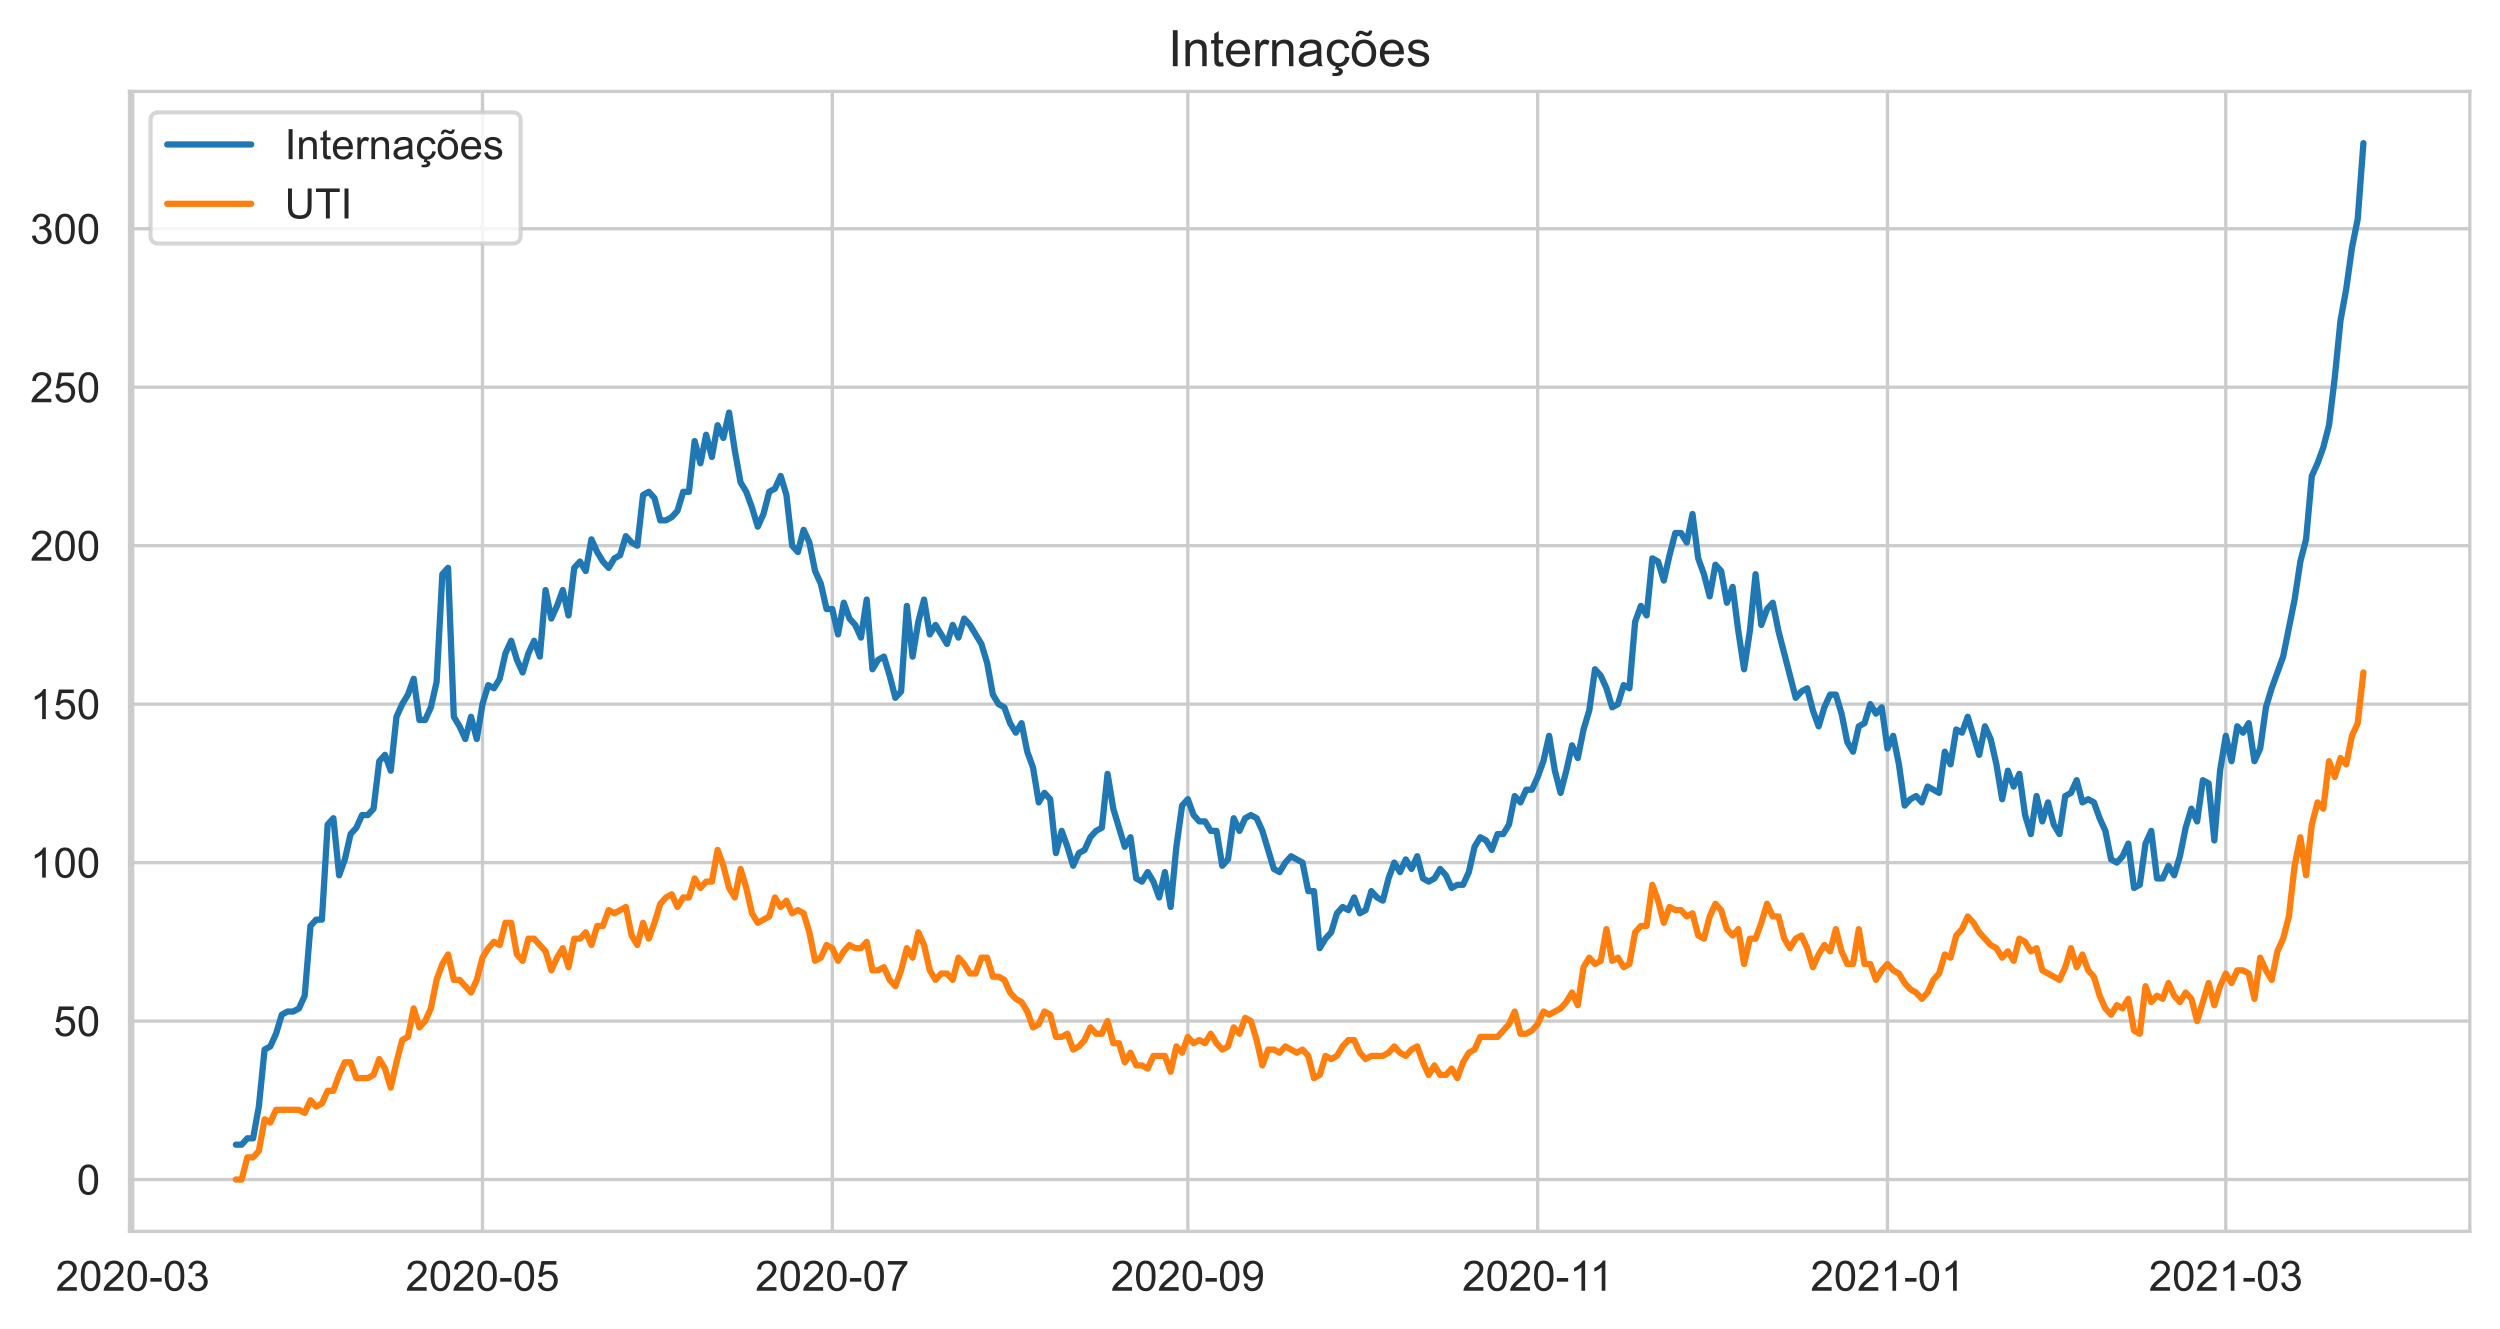<?xml version="1.0" encoding="utf-8" standalone="no"?>
<!DOCTYPE svg PUBLIC "-//W3C//DTD SVG 1.1//EN"
  "http://www.w3.org/Graphics/SVG/1.1/DTD/svg11.dtd">
<!-- Created with matplotlib (https://matplotlib.org/) -->
<svg height="316.935pt" version="1.1" viewBox="0 0 596.083 316.935" width="596.083pt" xmlns="http://www.w3.org/2000/svg" xmlns:xlink="http://www.w3.org/1999/xlink">
 <defs>
  <style type="text/css">*{stroke-linecap:butt;stroke-linejoin:round;}</style>
 </defs>
 <g id="figure_1">
  <g id="patch_1">
   <path d="M 0 316.935 
L 596.083 316.935 
L 596.083 0 
L 0 0 
z
" style="fill:#ffffff;"/>
  </g>
  <g id="axes_1">
   <g id="patch_2">
    <path d="M 30.883 293.589 
L 588.883 293.589 
L 588.883 21.789 
L 30.883 21.789 
z
" style="fill:#ffffff;"/>
   </g>
   <g id="matplotlib.axis_1">
    <g id="xtick_1">
     <g id="line2d_1">
      <path clip-path="url(#p1d57faa949)" d="M 31.635 293.589 
L 31.635 21.789 
" style="fill:none;stroke:#cccccc;stroke-linecap:round;stroke-width:0.8;"/>
     </g>
     <g id="text_1">
      <!-- 2020-03 -->
      <g style="fill:#262626;" transform="translate(13.287 307.747)scale(0.1 -0.1)">
       <defs>
        <path d="M 50.344 8.453 
L 50.344 0 
L 3.031 0 
Q 2.938 3.172 4.047 6.109 
Q 5.859 10.938 9.828 15.625 
Q 13.812 20.312 21.344 26.469 
Q 33.016 36.031 37.109 41.625 
Q 41.219 47.219 41.219 52.203 
Q 41.219 57.422 37.469 61 
Q 33.734 64.594 27.734 64.594 
Q 21.391 64.594 17.578 60.781 
Q 13.766 56.984 13.719 50.25 
L 4.688 51.172 
Q 5.609 61.281 11.656 66.578 
Q 17.719 71.875 27.938 71.875 
Q 38.234 71.875 44.234 66.156 
Q 50.25 60.453 50.25 52 
Q 50.25 47.703 48.484 43.547 
Q 46.734 39.406 42.656 34.812 
Q 38.578 30.219 29.109 22.219 
Q 21.188 15.578 18.938 13.203 
Q 16.703 10.844 15.234 8.453 
z
" id="ArialMT-50"/>
        <path d="M 4.156 35.297 
Q 4.156 48 6.766 55.734 
Q 9.375 63.484 14.516 67.672 
Q 19.672 71.875 27.484 71.875 
Q 33.25 71.875 37.594 69.547 
Q 41.938 67.234 44.766 62.859 
Q 47.609 58.5 49.219 52.219 
Q 50.828 45.953 50.828 35.297 
Q 50.828 22.703 48.234 14.969 
Q 45.656 7.234 40.5 3 
Q 35.359 -1.219 27.484 -1.219 
Q 17.141 -1.219 11.234 6.203 
Q 4.156 15.141 4.156 35.297 
z
M 13.188 35.297 
Q 13.188 17.672 17.312 11.828 
Q 21.438 6 27.484 6 
Q 33.547 6 37.672 11.859 
Q 41.797 17.719 41.797 35.297 
Q 41.797 52.984 37.672 58.781 
Q 33.547 64.594 27.391 64.594 
Q 21.344 64.594 17.719 59.469 
Q 13.188 52.938 13.188 35.297 
z
" id="ArialMT-48"/>
        <path d="M 3.172 21.484 
L 3.172 30.328 
L 30.172 30.328 
L 30.172 21.484 
z
" id="ArialMT-45"/>
        <path d="M 4.203 18.891 
L 12.984 20.062 
Q 14.5 12.594 18.141 9.297 
Q 21.781 6 27 6 
Q 33.203 6 37.469 10.297 
Q 41.75 14.594 41.75 20.953 
Q 41.75 27 37.797 30.922 
Q 33.844 34.859 27.734 34.859 
Q 25.25 34.859 21.531 33.891 
L 22.516 41.609 
Q 23.391 41.5 23.922 41.5 
Q 29.547 41.5 34.031 44.422 
Q 38.531 47.359 38.531 53.469 
Q 38.531 58.297 35.25 61.469 
Q 31.984 64.656 26.812 64.656 
Q 21.688 64.656 18.266 61.422 
Q 14.844 58.203 13.875 51.766 
L 5.078 53.328 
Q 6.688 62.156 12.391 67.016 
Q 18.109 71.875 26.609 71.875 
Q 32.469 71.875 37.391 69.359 
Q 42.328 66.844 44.938 62.5 
Q 47.562 58.156 47.562 53.266 
Q 47.562 48.641 45.062 44.828 
Q 42.578 41.016 37.703 38.766 
Q 44.047 37.312 47.562 32.688 
Q 51.078 28.078 51.078 21.141 
Q 51.078 11.766 44.234 5.25 
Q 37.406 -1.266 26.953 -1.266 
Q 17.531 -1.266 11.297 4.344 
Q 5.078 9.969 4.203 18.891 
z
" id="ArialMT-51"/>
       </defs>
       <use xlink:href="#ArialMT-50"/>
       <use x="55.615" xlink:href="#ArialMT-48"/>
       <use x="111.23" xlink:href="#ArialMT-50"/>
       <use x="166.846" xlink:href="#ArialMT-48"/>
       <use x="222.461" xlink:href="#ArialMT-45"/>
       <use x="255.762" xlink:href="#ArialMT-48"/>
       <use x="311.377" xlink:href="#ArialMT-51"/>
      </g>
     </g>
    </g>
    <g id="xtick_2">
     <g id="line2d_2">
      <path clip-path="url(#p1d57faa949)" d="M 115.041 293.589 
L 115.041 21.789 
" style="fill:none;stroke:#cccccc;stroke-linecap:round;stroke-width:0.8;"/>
     </g>
     <g id="text_2">
      <!-- 2020-05 -->
      <g style="fill:#262626;" transform="translate(96.693 307.747)scale(0.1 -0.1)">
       <defs>
        <path d="M 4.156 18.75 
L 13.375 19.531 
Q 14.406 12.797 18.141 9.391 
Q 21.875 6 27.156 6 
Q 33.5 6 37.891 10.781 
Q 42.281 15.578 42.281 23.484 
Q 42.281 31 38.062 35.344 
Q 33.844 39.703 27 39.703 
Q 22.75 39.703 19.328 37.766 
Q 15.922 35.844 13.969 32.766 
L 5.719 33.844 
L 12.641 70.609 
L 48.25 70.609 
L 48.25 62.203 
L 19.672 62.203 
L 15.828 42.969 
Q 22.266 47.469 29.344 47.469 
Q 38.719 47.469 45.156 40.969 
Q 51.609 34.469 51.609 24.266 
Q 51.609 14.547 45.953 7.469 
Q 39.062 -1.219 27.156 -1.219 
Q 17.391 -1.219 11.203 4.25 
Q 5.031 9.719 4.156 18.75 
z
" id="ArialMT-53"/>
       </defs>
       <use xlink:href="#ArialMT-50"/>
       <use x="55.615" xlink:href="#ArialMT-48"/>
       <use x="111.23" xlink:href="#ArialMT-50"/>
       <use x="166.846" xlink:href="#ArialMT-48"/>
       <use x="222.461" xlink:href="#ArialMT-45"/>
       <use x="255.762" xlink:href="#ArialMT-48"/>
       <use x="311.377" xlink:href="#ArialMT-53"/>
      </g>
     </g>
    </g>
    <g id="xtick_3">
     <g id="line2d_3">
      <path clip-path="url(#p1d57faa949)" d="M 198.447 293.589 
L 198.447 21.789 
" style="fill:none;stroke:#cccccc;stroke-linecap:round;stroke-width:0.8;"/>
     </g>
     <g id="text_3">
      <!-- 2020-07 -->
      <g style="fill:#262626;" transform="translate(180.099 307.747)scale(0.1 -0.1)">
       <defs>
        <path d="M 4.734 62.203 
L 4.734 70.656 
L 51.078 70.656 
L 51.078 63.812 
Q 44.234 56.547 37.516 44.484 
Q 30.812 32.422 27.156 19.672 
Q 24.516 10.688 23.781 0 
L 14.75 0 
Q 14.891 8.453 18.062 20.406 
Q 21.234 32.375 27.172 43.484 
Q 33.109 54.594 39.797 62.203 
z
" id="ArialMT-55"/>
       </defs>
       <use xlink:href="#ArialMT-50"/>
       <use x="55.615" xlink:href="#ArialMT-48"/>
       <use x="111.23" xlink:href="#ArialMT-50"/>
       <use x="166.846" xlink:href="#ArialMT-48"/>
       <use x="222.461" xlink:href="#ArialMT-45"/>
       <use x="255.762" xlink:href="#ArialMT-48"/>
       <use x="311.377" xlink:href="#ArialMT-55"/>
      </g>
     </g>
    </g>
    <g id="xtick_4">
     <g id="line2d_4">
      <path clip-path="url(#p1d57faa949)" d="M 283.22 293.589 
L 283.22 21.789 
" style="fill:none;stroke:#cccccc;stroke-linecap:round;stroke-width:0.8;"/>
     </g>
     <g id="text_4">
      <!-- 2020-09 -->
      <g style="fill:#262626;" transform="translate(264.873 307.747)scale(0.1 -0.1)">
       <defs>
        <path d="M 5.469 16.547 
L 13.922 17.328 
Q 14.984 11.375 18.016 8.688 
Q 21.047 6 25.781 6 
Q 29.828 6 32.875 7.859 
Q 35.938 9.719 37.891 12.812 
Q 39.844 15.922 41.156 21.188 
Q 42.484 26.469 42.484 31.938 
Q 42.484 32.516 42.438 33.688 
Q 39.797 29.5 35.234 26.875 
Q 30.672 24.266 25.344 24.266 
Q 16.453 24.266 10.297 30.703 
Q 4.156 37.156 4.156 47.703 
Q 4.156 58.594 10.578 65.234 
Q 17 71.875 26.656 71.875 
Q 33.641 71.875 39.422 68.109 
Q 45.219 64.359 48.219 57.391 
Q 51.219 50.438 51.219 37.25 
Q 51.219 23.531 48.234 15.406 
Q 45.266 7.281 39.375 3.031 
Q 33.5 -1.219 25.594 -1.219 
Q 17.188 -1.219 11.859 3.438 
Q 6.547 8.109 5.469 16.547 
z
M 41.453 48.141 
Q 41.453 55.719 37.422 60.156 
Q 33.406 64.594 27.734 64.594 
Q 21.875 64.594 17.531 59.812 
Q 13.188 55.031 13.188 47.406 
Q 13.188 40.578 17.312 36.297 
Q 21.438 32.031 27.484 32.031 
Q 33.594 32.031 37.516 36.297 
Q 41.453 40.578 41.453 48.141 
z
" id="ArialMT-57"/>
       </defs>
       <use xlink:href="#ArialMT-50"/>
       <use x="55.615" xlink:href="#ArialMT-48"/>
       <use x="111.23" xlink:href="#ArialMT-50"/>
       <use x="166.846" xlink:href="#ArialMT-48"/>
       <use x="222.461" xlink:href="#ArialMT-45"/>
       <use x="255.762" xlink:href="#ArialMT-48"/>
       <use x="311.377" xlink:href="#ArialMT-57"/>
      </g>
     </g>
    </g>
    <g id="xtick_5">
     <g id="line2d_5">
      <path clip-path="url(#p1d57faa949)" d="M 366.626 293.589 
L 366.626 21.789 
" style="fill:none;stroke:#cccccc;stroke-linecap:round;stroke-width:0.8;"/>
     </g>
     <g id="text_5">
      <!-- 2020-11 -->
      <g style="fill:#262626;" transform="translate(348.647 307.747)scale(0.1 -0.1)">
       <defs>
        <path d="M 37.25 0 
L 28.469 0 
L 28.469 56 
Q 25.297 52.984 20.141 49.953 
Q 14.984 46.922 10.891 45.406 
L 10.891 53.906 
Q 18.266 57.375 23.781 62.297 
Q 29.297 67.234 31.594 71.875 
L 37.25 71.875 
z
" id="ArialMT-49"/>
       </defs>
       <use xlink:href="#ArialMT-50"/>
       <use x="55.615" xlink:href="#ArialMT-48"/>
       <use x="111.23" xlink:href="#ArialMT-50"/>
       <use x="166.846" xlink:href="#ArialMT-48"/>
       <use x="222.461" xlink:href="#ArialMT-45"/>
       <use x="255.762" xlink:href="#ArialMT-49"/>
       <use x="304.002" xlink:href="#ArialMT-49"/>
      </g>
     </g>
    </g>
    <g id="xtick_6">
     <g id="line2d_6">
      <path clip-path="url(#p1d57faa949)" d="M 450.032 293.589 
L 450.032 21.789 
" style="fill:none;stroke:#cccccc;stroke-linecap:round;stroke-width:0.8;"/>
     </g>
     <g id="text_6">
      <!-- 2021-01 -->
      <g style="fill:#262626;" transform="translate(431.685 307.747)scale(0.1 -0.1)">
       <use xlink:href="#ArialMT-50"/>
       <use x="55.615" xlink:href="#ArialMT-48"/>
       <use x="111.23" xlink:href="#ArialMT-50"/>
       <use x="166.846" xlink:href="#ArialMT-49"/>
       <use x="222.461" xlink:href="#ArialMT-45"/>
       <use x="255.762" xlink:href="#ArialMT-48"/>
       <use x="311.377" xlink:href="#ArialMT-49"/>
      </g>
     </g>
    </g>
    <g id="xtick_7">
     <g id="line2d_7">
      <path clip-path="url(#p1d57faa949)" d="M 530.704 293.589 
L 530.704 21.789 
" style="fill:none;stroke:#cccccc;stroke-linecap:round;stroke-width:0.8;"/>
     </g>
     <g id="text_7">
      <!-- 2021-03 -->
      <g style="fill:#262626;" transform="translate(512.356 307.747)scale(0.1 -0.1)">
       <use xlink:href="#ArialMT-50"/>
       <use x="55.615" xlink:href="#ArialMT-48"/>
       <use x="111.23" xlink:href="#ArialMT-50"/>
       <use x="166.846" xlink:href="#ArialMT-49"/>
       <use x="222.461" xlink:href="#ArialMT-45"/>
       <use x="255.762" xlink:href="#ArialMT-48"/>
       <use x="311.377" xlink:href="#ArialMT-51"/>
      </g>
     </g>
    </g>
   </g>
   <g id="matplotlib.axis_2">
    <g id="ytick_1">
     <g id="line2d_8">
      <path clip-path="url(#p1d57faa949)" d="M 30.883 281.235 
L 588.883 281.235 
" style="fill:none;stroke:#cccccc;stroke-linecap:round;stroke-width:0.8;"/>
     </g>
     <g id="text_8">
      <!-- 0 -->
      <g style="fill:#262626;" transform="translate(18.322 284.814)scale(0.1 -0.1)">
       <use xlink:href="#ArialMT-48"/>
      </g>
     </g>
    </g>
    <g id="ytick_2">
     <g id="line2d_9">
      <path clip-path="url(#p1d57faa949)" d="M 30.883 243.453 
L 588.883 243.453 
" style="fill:none;stroke:#cccccc;stroke-linecap:round;stroke-width:0.8;"/>
     </g>
     <g id="text_9">
      <!-- 50 -->
      <g style="fill:#262626;" transform="translate(12.761 247.032)scale(0.1 -0.1)">
       <use xlink:href="#ArialMT-53"/>
       <use x="55.615" xlink:href="#ArialMT-48"/>
      </g>
     </g>
    </g>
    <g id="ytick_3">
     <g id="line2d_10">
      <path clip-path="url(#p1d57faa949)" d="M 30.883 205.672 
L 588.883 205.672 
" style="fill:none;stroke:#cccccc;stroke-linecap:round;stroke-width:0.8;"/>
     </g>
     <g id="text_10">
      <!-- 100 -->
      <g style="fill:#262626;" transform="translate(7.2 209.251)scale(0.1 -0.1)">
       <use xlink:href="#ArialMT-49"/>
       <use x="55.615" xlink:href="#ArialMT-48"/>
       <use x="111.23" xlink:href="#ArialMT-48"/>
      </g>
     </g>
    </g>
    <g id="ytick_4">
     <g id="line2d_11">
      <path clip-path="url(#p1d57faa949)" d="M 30.883 167.89 
L 588.883 167.89 
" style="fill:none;stroke:#cccccc;stroke-linecap:round;stroke-width:0.8;"/>
     </g>
     <g id="text_11">
      <!-- 150 -->
      <g style="fill:#262626;" transform="translate(7.2 171.469)scale(0.1 -0.1)">
       <use xlink:href="#ArialMT-49"/>
       <use x="55.615" xlink:href="#ArialMT-53"/>
       <use x="111.23" xlink:href="#ArialMT-48"/>
      </g>
     </g>
    </g>
    <g id="ytick_5">
     <g id="line2d_12">
      <path clip-path="url(#p1d57faa949)" d="M 30.883 130.109 
L 588.883 130.109 
" style="fill:none;stroke:#cccccc;stroke-linecap:round;stroke-width:0.8;"/>
     </g>
     <g id="text_12">
      <!-- 200 -->
      <g style="fill:#262626;" transform="translate(7.2 133.688)scale(0.1 -0.1)">
       <use xlink:href="#ArialMT-50"/>
       <use x="55.615" xlink:href="#ArialMT-48"/>
       <use x="111.23" xlink:href="#ArialMT-48"/>
      </g>
     </g>
    </g>
    <g id="ytick_6">
     <g id="line2d_13">
      <path clip-path="url(#p1d57faa949)" d="M 30.883 92.327 
L 588.883 92.327 
" style="fill:none;stroke:#cccccc;stroke-linecap:round;stroke-width:0.8;"/>
     </g>
     <g id="text_13">
      <!-- 250 -->
      <g style="fill:#262626;" transform="translate(7.2 95.906)scale(0.1 -0.1)">
       <use xlink:href="#ArialMT-50"/>
       <use x="55.615" xlink:href="#ArialMT-53"/>
       <use x="111.23" xlink:href="#ArialMT-48"/>
      </g>
     </g>
    </g>
    <g id="ytick_7">
     <g id="line2d_14">
      <path clip-path="url(#p1d57faa949)" d="M 30.883 54.546 
L 588.883 54.546 
" style="fill:none;stroke:#cccccc;stroke-linecap:round;stroke-width:0.8;"/>
     </g>
     <g id="text_14">
      <!-- 300 -->
      <g style="fill:#262626;" transform="translate(7.2 58.125)scale(0.1 -0.1)">
       <use xlink:href="#ArialMT-51"/>
       <use x="55.615" xlink:href="#ArialMT-48"/>
       <use x="111.23" xlink:href="#ArialMT-48"/>
      </g>
     </g>
    </g>
   </g>
   <g id="line2d_15">
    <path clip-path="url(#p1d57faa949)" d="M 56.246 272.923 
L 57.614 272.923 
L 58.981 271.412 
L 60.348 271.412 
L 61.716 263.855 
L 63.083 250.254 
L 64.45 249.498 
L 65.818 246.476 
L 67.185 241.942 
L 68.552 241.186 
L 69.92 241.186 
L 71.287 240.431 
L 72.654 237.408 
L 74.022 220.784 
L 75.389 219.273 
L 76.756 219.273 
L 78.123 196.604 
L 79.491 195.093 
L 80.858 208.694 
L 82.225 204.916 
L 83.593 198.871 
L 84.96 197.36 
L 86.327 194.337 
L 87.695 194.337 
L 89.062 192.826 
L 90.429 181.492 
L 91.797 179.98 
L 93.164 183.759 
L 94.531 170.913 
L 95.898 167.89 
L 97.266 165.623 
L 98.633 161.845 
L 100 171.669 
L 101.368 171.669 
L 102.735 168.646 
L 104.102 162.601 
L 105.47 136.91 
L 106.837 135.398 
L 108.204 170.913 
L 109.572 173.18 
L 110.939 176.202 
L 112.306 170.913 
L 113.674 176.202 
L 115.041 167.89 
L 116.408 163.357 
L 117.775 164.112 
L 119.143 161.845 
L 120.51 155.8 
L 121.877 152.778 
L 123.245 157.312 
L 124.612 160.334 
L 125.979 155.8 
L 127.347 152.778 
L 128.714 156.556 
L 130.081 140.688 
L 131.449 147.488 
L 132.816 144.466 
L 134.183 140.688 
L 135.551 146.733 
L 136.918 135.398 
L 138.285 133.887 
L 139.652 136.154 
L 141.02 128.598 
L 142.387 131.62 
L 143.754 133.887 
L 145.122 135.398 
L 146.489 133.131 
L 147.856 132.376 
L 149.224 127.842 
L 150.591 129.353 
L 151.958 130.109 
L 153.326 118.019 
L 154.693 117.263 
L 156.06 118.774 
L 157.428 124.064 
L 158.795 124.064 
L 160.162 123.308 
L 161.529 121.797 
L 162.897 117.263 
L 164.264 117.263 
L 165.631 105.173 
L 166.999 110.463 
L 168.366 103.662 
L 169.733 108.951 
L 171.101 101.395 
L 172.468 104.417 
L 173.835 98.372 
L 175.203 107.44 
L 176.57 114.996 
L 177.937 117.263 
L 179.305 121.041 
L 180.672 125.575 
L 182.039 122.553 
L 183.406 117.263 
L 184.774 116.508 
L 186.141 113.485 
L 187.508 118.019 
L 188.876 130.109 
L 190.243 131.62 
L 191.61 126.331 
L 192.978 129.353 
L 194.345 136.154 
L 195.712 139.176 
L 197.08 145.221 
L 198.447 145.221 
L 199.814 151.267 
L 201.182 143.71 
L 202.549 147.488 
L 203.916 149 
L 205.283 152.022 
L 206.651 142.955 
L 208.018 159.578 
L 209.385 157.312 
L 210.753 156.556 
L 212.12 161.09 
L 213.487 166.379 
L 214.855 164.868 
L 216.222 144.466 
L 217.589 156.556 
L 218.957 148.244 
L 220.324 142.955 
L 221.691 151.267 
L 223.059 149 
L 225.793 153.533 
L 227.16 149 
L 228.528 152.022 
L 229.895 147.488 
L 231.262 149 
L 233.997 153.533 
L 235.364 158.067 
L 236.732 165.623 
L 238.099 167.89 
L 239.466 168.646 
L 240.834 172.424 
L 242.201 174.691 
L 243.568 172.424 
L 244.935 179.225 
L 246.303 183.003 
L 247.67 191.315 
L 249.037 189.048 
L 250.405 190.559 
L 251.772 203.405 
L 253.139 198.116 
L 254.507 201.894 
L 255.874 206.427 
L 257.241 203.405 
L 258.609 202.649 
L 259.976 199.627 
L 261.343 198.116 
L 262.711 197.36 
L 264.078 184.514 
L 265.445 192.826 
L 268.18 201.894 
L 269.547 199.627 
L 270.914 209.45 
L 272.282 210.206 
L 273.649 207.939 
L 275.016 210.206 
L 276.384 213.984 
L 277.751 207.939 
L 279.118 216.251 
L 280.486 201.894 
L 281.853 192.071 
L 283.22 190.559 
L 284.588 194.337 
L 285.955 195.849 
L 287.322 195.849 
L 288.689 198.116 
L 290.057 198.116 
L 291.424 206.427 
L 292.791 204.916 
L 294.159 195.093 
L 295.526 198.116 
L 296.893 195.093 
L 298.261 194.337 
L 299.628 195.093 
L 300.995 198.116 
L 303.73 207.183 
L 305.097 207.939 
L 306.465 205.672 
L 307.832 204.161 
L 310.566 205.672 
L 311.934 212.473 
L 313.301 212.473 
L 314.668 226.074 
L 316.036 223.807 
L 317.403 222.296 
L 318.77 217.762 
L 320.138 216.251 
L 321.505 217.006 
L 322.872 213.984 
L 324.24 217.762 
L 325.607 217.006 
L 326.974 212.473 
L 328.342 213.984 
L 329.709 214.739 
L 331.076 209.45 
L 332.443 205.672 
L 333.811 207.939 
L 335.178 204.916 
L 336.545 207.183 
L 337.913 204.161 
L 339.28 209.45 
L 340.647 210.206 
L 342.015 209.45 
L 343.382 207.183 
L 344.749 208.694 
L 346.117 211.717 
L 347.484 210.961 
L 348.851 210.961 
L 350.219 207.939 
L 351.586 201.894 
L 352.953 199.627 
L 354.32 200.382 
L 355.688 202.649 
L 357.055 198.871 
L 358.422 198.871 
L 359.79 196.604 
L 361.157 189.804 
L 362.524 191.315 
L 363.892 188.292 
L 365.259 188.292 
L 366.626 185.27 
L 367.994 181.492 
L 369.361 175.447 
L 370.728 183.759 
L 372.096 189.048 
L 373.463 183.759 
L 374.83 177.714 
L 376.197 180.736 
L 377.565 173.935 
L 378.932 169.402 
L 380.299 159.578 
L 381.667 161.09 
L 383.034 164.112 
L 384.401 168.646 
L 385.769 167.89 
L 387.136 163.357 
L 388.503 164.112 
L 389.871 148.244 
L 391.238 144.466 
L 392.605 146.733 
L 393.972 133.131 
L 395.34 133.887 
L 396.707 138.421 
L 398.074 132.376 
L 399.442 127.086 
L 400.809 127.086 
L 402.176 129.353 
L 403.544 122.553 
L 404.911 133.131 
L 406.278 136.91 
L 407.646 142.199 
L 409.013 134.643 
L 410.38 136.154 
L 411.748 143.71 
L 413.115 139.932 
L 414.482 150.511 
L 415.849 159.578 
L 417.217 150.511 
L 418.584 136.91 
L 419.951 149 
L 421.319 145.221 
L 422.686 143.71 
L 424.053 150.511 
L 428.155 166.379 
L 429.523 164.868 
L 430.89 164.112 
L 432.257 169.402 
L 433.625 173.18 
L 434.992 168.646 
L 436.359 165.623 
L 437.726 165.623 
L 439.094 170.157 
L 440.461 176.958 
L 441.828 179.225 
L 443.196 173.18 
L 444.563 172.424 
L 445.93 167.89 
L 447.298 170.157 
L 448.665 168.646 
L 450.032 178.469 
L 451.4 175.447 
L 452.767 182.247 
L 454.134 192.071 
L 455.502 190.559 
L 456.869 189.804 
L 458.236 191.315 
L 459.603 187.537 
L 462.338 189.048 
L 463.705 179.225 
L 465.073 182.247 
L 466.44 173.935 
L 467.807 174.691 
L 469.175 170.913 
L 471.909 179.98 
L 473.277 173.18 
L 474.644 176.202 
L 476.011 182.247 
L 477.379 190.559 
L 478.746 183.759 
L 480.113 187.537 
L 481.48 184.514 
L 482.848 194.337 
L 484.215 198.871 
L 485.582 189.804 
L 486.95 195.849 
L 488.317 191.315 
L 489.684 196.604 
L 491.052 198.871 
L 492.419 189.804 
L 493.786 189.048 
L 495.154 186.025 
L 496.521 191.315 
L 497.888 190.559 
L 499.256 191.315 
L 500.623 195.093 
L 501.99 198.116 
L 503.357 204.916 
L 504.725 205.672 
L 506.092 204.161 
L 507.459 201.138 
L 508.827 211.717 
L 510.194 210.961 
L 511.561 201.138 
L 512.929 198.116 
L 514.296 209.45 
L 515.663 209.45 
L 517.031 206.427 
L 518.398 208.694 
L 519.765 204.161 
L 521.133 197.36 
L 522.5 192.826 
L 523.867 195.849 
L 525.234 186.025 
L 526.602 186.781 
L 527.969 200.382 
L 529.336 183.759 
L 530.704 175.447 
L 532.071 181.492 
L 533.438 173.18 
L 534.806 174.691 
L 536.173 172.424 
L 537.54 181.492 
L 538.908 178.469 
L 540.275 168.646 
L 541.642 164.112 
L 544.377 156.556 
L 547.111 142.955 
L 548.479 133.887 
L 549.846 128.598 
L 551.213 113.485 
L 552.581 110.463 
L 553.948 106.684 
L 555.315 101.395 
L 556.683 90.061 
L 558.05 76.459 
L 559.417 68.903 
L 560.785 59.08 
L 562.152 52.279 
L 563.519 34.144 
L 563.519 34.144 
" style="fill:none;stroke:#1f77b4;stroke-linecap:round;stroke-width:1.5;"/>
   </g>
   <g id="line2d_16">
    <path clip-path="url(#p1d57faa949)" d="M 56.246 281.235 
L 57.614 281.235 
L 58.981 275.945 
L 60.348 275.945 
L 61.716 274.434 
L 63.083 266.878 
L 64.45 267.633 
L 65.818 264.611 
L 71.287 264.611 
L 72.654 265.367 
L 74.022 262.344 
L 75.389 263.855 
L 76.756 263.1 
L 78.123 260.077 
L 79.491 260.077 
L 80.858 256.299 
L 82.225 253.277 
L 83.593 253.277 
L 84.96 257.055 
L 87.695 257.055 
L 89.062 256.299 
L 90.429 252.521 
L 91.797 254.788 
L 93.164 259.322 
L 94.531 253.277 
L 95.898 247.987 
L 97.266 247.231 
L 98.633 240.431 
L 100 244.965 
L 101.368 243.453 
L 102.735 240.431 
L 104.102 233.63 
L 105.47 229.852 
L 106.837 227.585 
L 108.204 233.63 
L 109.572 233.63 
L 112.306 236.653 
L 113.674 233.63 
L 115.041 228.341 
L 116.408 226.074 
L 117.775 224.563 
L 119.143 225.318 
L 120.51 220.029 
L 121.877 220.029 
L 123.245 227.585 
L 124.612 229.096 
L 125.979 223.807 
L 127.347 223.807 
L 130.081 226.829 
L 131.449 231.363 
L 132.816 228.341 
L 134.183 226.074 
L 135.551 230.608 
L 136.918 223.807 
L 138.285 223.807 
L 139.652 222.296 
L 141.02 225.318 
L 142.387 220.784 
L 143.754 220.784 
L 145.122 217.006 
L 146.489 217.762 
L 149.224 216.251 
L 150.591 223.051 
L 151.958 225.318 
L 153.326 220.029 
L 154.693 223.807 
L 156.06 220.029 
L 157.428 215.495 
L 158.795 213.984 
L 160.162 213.228 
L 161.529 216.251 
L 162.897 213.984 
L 164.264 213.984 
L 165.631 209.45 
L 166.999 211.717 
L 168.366 210.206 
L 169.733 210.206 
L 171.101 202.649 
L 172.468 206.427 
L 173.835 211.717 
L 175.203 213.984 
L 176.57 207.183 
L 177.937 211.717 
L 179.305 217.762 
L 180.672 220.029 
L 183.406 218.518 
L 184.774 213.984 
L 186.141 216.251 
L 187.508 214.739 
L 188.876 217.762 
L 190.243 217.006 
L 191.61 217.762 
L 192.978 222.296 
L 194.345 229.096 
L 195.712 228.341 
L 197.08 225.318 
L 198.447 226.074 
L 199.814 229.096 
L 201.182 226.829 
L 202.549 225.318 
L 203.916 226.074 
L 205.283 226.074 
L 206.651 224.563 
L 208.018 231.363 
L 209.385 231.363 
L 210.753 230.608 
L 212.12 233.63 
L 213.487 235.141 
L 214.855 231.363 
L 216.222 226.074 
L 217.589 228.341 
L 218.957 222.296 
L 220.324 225.318 
L 221.691 231.363 
L 223.059 233.63 
L 224.426 232.119 
L 225.793 232.119 
L 227.16 233.63 
L 228.528 228.341 
L 229.895 229.852 
L 231.262 232.119 
L 232.63 232.119 
L 233.997 228.341 
L 235.364 228.341 
L 236.732 232.875 
L 238.099 232.875 
L 239.466 233.63 
L 240.834 236.653 
L 242.201 238.164 
L 243.568 238.92 
L 244.935 241.186 
L 246.303 244.965 
L 247.67 244.209 
L 249.037 241.186 
L 250.405 241.942 
L 251.772 247.231 
L 253.139 247.231 
L 254.507 246.476 
L 255.874 250.254 
L 257.241 249.498 
L 258.609 247.987 
L 259.976 244.965 
L 261.343 246.476 
L 262.711 246.476 
L 264.078 243.453 
L 265.445 248.743 
L 266.812 248.743 
L 268.18 253.277 
L 269.547 251.01 
L 270.914 254.032 
L 272.282 254.032 
L 273.649 254.788 
L 275.016 251.765 
L 277.751 251.765 
L 279.118 255.543 
L 280.486 249.498 
L 281.853 251.01 
L 283.22 247.231 
L 284.588 248.743 
L 285.955 247.987 
L 287.322 248.743 
L 288.689 246.476 
L 290.057 248.743 
L 291.424 250.254 
L 292.791 249.498 
L 294.159 244.965 
L 295.526 246.476 
L 296.893 242.698 
L 298.261 243.453 
L 299.628 247.987 
L 300.995 254.032 
L 302.363 250.254 
L 303.73 250.254 
L 305.097 251.01 
L 306.465 249.498 
L 309.199 251.01 
L 310.566 250.254 
L 311.934 251.765 
L 313.301 257.055 
L 314.668 256.299 
L 316.036 251.765 
L 317.403 252.521 
L 318.77 251.765 
L 320.138 249.498 
L 321.505 247.987 
L 322.872 247.987 
L 324.24 251.01 
L 325.607 252.521 
L 326.974 251.765 
L 329.709 251.765 
L 331.076 251.01 
L 332.443 249.498 
L 333.811 251.01 
L 335.178 251.765 
L 336.545 250.254 
L 337.913 249.498 
L 339.28 253.277 
L 340.647 256.299 
L 342.015 254.032 
L 343.382 256.299 
L 344.749 256.299 
L 346.117 254.788 
L 347.484 257.055 
L 348.851 253.277 
L 350.219 251.01 
L 351.586 250.254 
L 352.953 247.231 
L 357.055 247.231 
L 359.79 244.209 
L 361.157 241.186 
L 362.524 246.476 
L 363.892 246.476 
L 365.259 245.72 
L 366.626 244.209 
L 367.994 241.186 
L 369.361 241.942 
L 372.096 240.431 
L 373.463 238.92 
L 374.83 236.653 
L 376.197 239.675 
L 377.565 230.608 
L 378.932 228.341 
L 380.299 229.852 
L 381.667 229.096 
L 383.034 221.54 
L 384.401 229.096 
L 385.769 228.341 
L 387.136 230.608 
L 388.503 229.852 
L 389.871 222.296 
L 391.238 220.784 
L 392.605 220.784 
L 393.972 210.961 
L 395.34 214.739 
L 396.707 220.029 
L 398.074 216.251 
L 399.442 217.006 
L 400.809 217.006 
L 402.176 218.518 
L 403.544 217.762 
L 404.911 223.051 
L 406.278 223.807 
L 407.646 218.518 
L 409.013 215.495 
L 410.38 217.006 
L 411.748 221.54 
L 413.115 223.051 
L 414.482 221.54 
L 415.849 229.852 
L 417.217 223.807 
L 418.584 223.807 
L 419.951 220.029 
L 421.319 215.495 
L 422.686 218.518 
L 424.053 218.518 
L 425.421 223.807 
L 426.788 226.074 
L 428.155 223.807 
L 429.523 223.051 
L 430.89 226.074 
L 432.257 230.608 
L 433.625 227.585 
L 434.992 225.318 
L 436.359 226.829 
L 437.726 221.54 
L 439.094 226.829 
L 440.461 229.852 
L 441.828 229.852 
L 443.196 221.54 
L 444.563 229.852 
L 445.93 229.852 
L 447.298 233.63 
L 448.665 231.363 
L 450.032 229.852 
L 451.4 231.363 
L 452.767 232.119 
L 454.134 234.386 
L 455.502 235.897 
L 456.869 236.653 
L 458.236 238.164 
L 459.603 236.653 
L 460.971 233.63 
L 462.338 232.119 
L 463.705 227.585 
L 465.073 228.341 
L 466.44 223.051 
L 467.807 221.54 
L 469.175 218.518 
L 470.542 220.029 
L 471.909 222.296 
L 474.644 225.318 
L 476.011 226.074 
L 477.379 228.341 
L 478.746 226.829 
L 480.113 229.096 
L 481.48 223.807 
L 482.848 224.563 
L 484.215 226.829 
L 485.582 226.074 
L 486.95 231.363 
L 491.052 233.63 
L 492.419 230.608 
L 493.786 226.074 
L 495.154 230.608 
L 496.521 227.585 
L 497.888 231.363 
L 499.256 232.875 
L 500.623 237.408 
L 501.99 240.431 
L 503.357 241.942 
L 504.725 239.675 
L 506.092 240.431 
L 507.459 238.164 
L 508.827 245.72 
L 510.194 246.476 
L 511.561 235.141 
L 512.929 238.92 
L 514.296 237.408 
L 515.663 238.164 
L 517.031 234.386 
L 518.398 237.408 
L 519.765 238.92 
L 521.133 236.653 
L 522.5 238.164 
L 523.867 243.453 
L 526.602 234.386 
L 527.969 239.675 
L 529.336 235.141 
L 530.704 232.119 
L 532.071 234.386 
L 533.438 231.363 
L 534.806 231.363 
L 536.173 232.119 
L 537.54 238.164 
L 538.908 228.341 
L 540.275 231.363 
L 541.642 233.63 
L 543.009 226.829 
L 544.377 223.807 
L 545.744 218.518 
L 547.111 206.427 
L 548.479 199.627 
L 549.846 208.694 
L 551.213 196.604 
L 552.581 191.315 
L 553.948 192.826 
L 555.315 181.492 
L 556.683 185.27 
L 558.05 180.736 
L 559.417 182.247 
L 560.785 175.447 
L 562.152 172.424 
L 563.519 160.334 
L 563.519 160.334 
" style="fill:none;stroke:#ff7f0e;stroke-linecap:round;stroke-width:1.5;"/>
   </g>
   <g id="patch_3">
    <path d="M 30.883 293.589 
L 30.883 21.789 
" style="fill:none;stroke:#cccccc;stroke-linecap:square;stroke-linejoin:miter;stroke-width:0.8;"/>
   </g>
   <g id="patch_4">
    <path d="M 588.883 293.589 
L 588.883 21.789 
" style="fill:none;stroke:#cccccc;stroke-linecap:square;stroke-linejoin:miter;stroke-width:0.8;"/>
   </g>
   <g id="patch_5">
    <path d="M 30.883 293.589 
L 588.883 293.589 
" style="fill:none;stroke:#cccccc;stroke-linecap:square;stroke-linejoin:miter;stroke-width:0.8;"/>
   </g>
   <g id="patch_6">
    <path d="M 30.883 21.789 
L 588.883 21.789 
" style="fill:none;stroke:#cccccc;stroke-linecap:square;stroke-linejoin:miter;stroke-width:0.8;"/>
   </g>
   <g id="text_15">
    <!-- Internações -->
    <g style="fill:#262626;" transform="translate(278.532 15.789)scale(0.12 -0.12)">
     <defs>
      <path d="M 9.328 0 
L 9.328 71.578 
L 18.797 71.578 
L 18.797 0 
z
" id="ArialMT-73"/>
      <path d="M 6.594 0 
L 6.594 51.859 
L 14.5 51.859 
L 14.5 44.484 
Q 20.219 53.031 31 53.031 
Q 35.688 53.031 39.625 51.344 
Q 43.562 49.656 45.516 46.922 
Q 47.469 44.188 48.25 40.438 
Q 48.734 37.984 48.734 31.891 
L 48.734 0 
L 39.938 0 
L 39.938 31.547 
Q 39.938 36.922 38.906 39.578 
Q 37.891 42.234 35.281 43.812 
Q 32.672 45.406 29.156 45.406 
Q 23.531 45.406 19.453 41.844 
Q 15.375 38.281 15.375 28.328 
L 15.375 0 
z
" id="ArialMT-110"/>
      <path d="M 25.781 7.859 
L 27.047 0.094 
Q 23.344 -0.688 20.406 -0.688 
Q 15.625 -0.688 12.984 0.828 
Q 10.359 2.344 9.281 4.812 
Q 8.203 7.281 8.203 15.188 
L 8.203 45.016 
L 1.766 45.016 
L 1.766 51.859 
L 8.203 51.859 
L 8.203 64.703 
L 16.938 69.969 
L 16.938 51.859 
L 25.781 51.859 
L 25.781 45.016 
L 16.938 45.016 
L 16.938 14.703 
Q 16.938 10.938 17.406 9.859 
Q 17.875 8.797 18.922 8.156 
Q 19.969 7.516 21.922 7.516 
Q 23.391 7.516 25.781 7.859 
z
" id="ArialMT-116"/>
      <path d="M 42.094 16.703 
L 51.172 15.578 
Q 49.031 7.625 43.219 3.219 
Q 37.406 -1.172 28.375 -1.172 
Q 17 -1.172 10.328 5.828 
Q 3.656 12.844 3.656 25.484 
Q 3.656 38.578 10.391 45.797 
Q 17.141 53.031 27.875 53.031 
Q 38.281 53.031 44.875 45.953 
Q 51.469 38.875 51.469 26.031 
Q 51.469 25.25 51.422 23.688 
L 12.75 23.688 
Q 13.234 15.141 17.578 10.594 
Q 21.922 6.062 28.422 6.062 
Q 33.25 6.062 36.672 8.594 
Q 40.094 11.141 42.094 16.703 
z
M 13.234 30.906 
L 42.188 30.906 
Q 41.609 37.453 38.875 40.719 
Q 34.672 45.797 27.984 45.797 
Q 21.922 45.797 17.797 41.75 
Q 13.672 37.703 13.234 30.906 
z
" id="ArialMT-101"/>
      <path d="M 6.5 0 
L 6.5 51.859 
L 14.406 51.859 
L 14.406 44 
Q 17.438 49.516 20 51.266 
Q 22.562 53.031 25.641 53.031 
Q 30.078 53.031 34.672 50.203 
L 31.641 42.047 
Q 28.422 43.953 25.203 43.953 
Q 22.312 43.953 20.016 42.219 
Q 17.719 40.484 16.75 37.406 
Q 15.281 32.719 15.281 27.156 
L 15.281 0 
z
" id="ArialMT-114"/>
      <path d="M 40.438 6.391 
Q 35.547 2.25 31.031 0.531 
Q 26.516 -1.172 21.344 -1.172 
Q 12.797 -1.172 8.203 3 
Q 3.609 7.172 3.609 13.672 
Q 3.609 17.484 5.344 20.625 
Q 7.078 23.781 9.891 25.688 
Q 12.703 27.594 16.219 28.562 
Q 18.797 29.25 24.031 29.891 
Q 34.672 31.156 39.703 32.906 
Q 39.75 34.719 39.75 35.203 
Q 39.75 40.578 37.25 42.781 
Q 33.891 45.75 27.25 45.75 
Q 21.047 45.75 18.094 43.578 
Q 15.141 41.406 13.719 35.891 
L 5.125 37.062 
Q 6.297 42.578 8.984 45.969 
Q 11.672 49.359 16.75 51.188 
Q 21.828 53.031 28.516 53.031 
Q 35.156 53.031 39.297 51.469 
Q 43.453 49.906 45.406 47.531 
Q 47.359 45.172 48.141 41.547 
Q 48.578 39.312 48.578 33.453 
L 48.578 21.734 
Q 48.578 9.469 49.141 6.219 
Q 49.703 2.984 51.375 0 
L 42.188 0 
Q 40.828 2.734 40.438 6.391 
z
M 39.703 26.031 
Q 34.906 24.078 25.344 22.703 
Q 19.922 21.922 17.672 20.938 
Q 15.438 19.969 14.203 18.094 
Q 12.984 16.219 12.984 13.922 
Q 12.984 10.406 15.641 8.062 
Q 18.312 5.719 23.438 5.719 
Q 28.516 5.719 32.469 7.938 
Q 36.422 10.156 38.281 14.016 
Q 39.703 17 39.703 22.797 
z
" id="ArialMT-97"/>
      <path d="M 40.438 19 
L 49.078 17.875 
Q 47.656 8.938 41.812 3.875 
Q 35.984 -1.172 27.484 -1.172 
Q 16.844 -1.172 10.375 5.781 
Q 3.906 12.75 3.906 25.734 
Q 3.906 34.125 6.688 40.422 
Q 9.469 46.734 15.156 49.875 
Q 20.844 53.031 27.547 53.031 
Q 35.984 53.031 41.359 48.75 
Q 46.734 44.484 48.25 36.625 
L 39.703 35.297 
Q 38.484 40.531 35.375 43.156 
Q 32.281 45.797 27.875 45.797 
Q 21.234 45.797 17.078 41.031 
Q 12.938 36.281 12.938 25.984 
Q 12.938 15.531 16.938 10.797 
Q 20.953 6.062 27.391 6.062 
Q 32.562 6.062 36.031 9.234 
Q 39.5 12.406 40.438 19 
z
M 20.062 -6.531 
L 22.609 2.109 
L 29.156 2.109 
L 27.547 -3.125 
Q 31.688 -3.609 33.781 -5.672 
Q 35.891 -7.75 35.891 -10.297 
Q 35.891 -13.953 32.375 -16.766 
Q 28.859 -19.578 21.781 -19.578 
Q 17.781 -19.578 14.75 -18.984 
L 15.281 -13.281 
Q 18.406 -13.469 19.875 -13.469 
Q 24.469 -13.469 26.312 -12.203 
Q 27.734 -11.219 27.734 -9.812 
Q 27.734 -8.922 27.172 -8.234 
Q 26.609 -7.562 25.094 -7.062 
Q 23.578 -6.578 20.062 -6.531 
z
" id="ArialMT-231"/>
      <path d="M 3.328 25.922 
Q 3.328 40.328 11.328 47.266 
Q 18.016 53.031 27.641 53.031 
Q 38.328 53.031 45.109 46.016 
Q 51.906 39.016 51.906 26.656 
Q 51.906 16.656 48.906 10.906 
Q 45.906 5.172 40.156 2 
Q 34.422 -1.172 27.641 -1.172 
Q 16.75 -1.172 10.031 5.812 
Q 3.328 12.797 3.328 25.922 
z
M 12.359 25.922 
Q 12.359 15.969 16.703 11.016 
Q 21.047 6.062 27.641 6.062 
Q 34.188 6.062 38.531 11.031 
Q 42.875 16.016 42.875 26.219 
Q 42.875 35.844 38.5 40.797 
Q 34.125 45.75 27.641 45.75 
Q 21.047 45.75 16.703 40.812 
Q 12.359 35.891 12.359 25.922 
z
M 11.281 59.516 
Q 11.234 64.594 14.062 67.625 
Q 16.844 70.656 21.188 70.656 
Q 24.219 70.656 29.438 68.016 
Q 32.328 66.547 34.031 66.547 
Q 35.594 66.547 36.422 67.406 
Q 37.25 68.266 37.594 70.797 
L 43.953 70.797 
Q 43.797 65.234 41.141 62.453 
Q 38.484 59.672 34.375 59.672 
Q 31.297 59.672 26.266 62.406 
Q 23 64.156 21.484 64.156 
Q 19.828 64.156 18.797 62.984 
Q 17.719 61.812 17.781 59.516 
z
" id="ArialMT-245"/>
      <path d="M 3.078 15.484 
L 11.766 16.844 
Q 12.5 11.625 15.844 8.844 
Q 19.188 6.062 25.203 6.062 
Q 31.25 6.062 34.172 8.516 
Q 37.109 10.984 37.109 14.312 
Q 37.109 17.281 34.516 19 
Q 32.719 20.172 25.531 21.969 
Q 15.875 24.422 12.141 26.203 
Q 8.406 27.984 6.469 31.125 
Q 4.547 34.281 4.547 38.094 
Q 4.547 41.547 6.125 44.5 
Q 7.719 47.469 10.453 49.422 
Q 12.5 50.922 16.031 51.969 
Q 19.578 53.031 23.641 53.031 
Q 29.734 53.031 34.344 51.266 
Q 38.969 49.516 41.156 46.5 
Q 43.359 43.5 44.188 38.484 
L 35.594 37.312 
Q 35.016 41.312 32.203 43.547 
Q 29.391 45.797 24.266 45.797 
Q 18.219 45.797 15.625 43.797 
Q 13.031 41.797 13.031 39.109 
Q 13.031 37.406 14.109 36.031 
Q 15.188 34.625 17.484 33.688 
Q 18.797 33.203 25.25 31.453 
Q 34.578 28.953 38.25 27.359 
Q 41.938 25.781 44.031 22.75 
Q 46.141 19.734 46.141 15.234 
Q 46.141 10.844 43.578 6.953 
Q 41.016 3.078 36.172 0.953 
Q 31.344 -1.172 25.25 -1.172 
Q 15.141 -1.172 9.844 3.031 
Q 4.547 7.234 3.078 15.484 
z
" id="ArialMT-115"/>
     </defs>
     <use xlink:href="#ArialMT-73"/>
     <use x="27.783" xlink:href="#ArialMT-110"/>
     <use x="83.398" xlink:href="#ArialMT-116"/>
     <use x="111.182" xlink:href="#ArialMT-101"/>
     <use x="166.797" xlink:href="#ArialMT-114"/>
     <use x="200.098" xlink:href="#ArialMT-110"/>
     <use x="255.713" xlink:href="#ArialMT-97"/>
     <use x="311.328" xlink:href="#ArialMT-231"/>
     <use x="361.328" xlink:href="#ArialMT-245"/>
     <use x="416.943" xlink:href="#ArialMT-101"/>
     <use x="472.559" xlink:href="#ArialMT-115"/>
    </g>
   </g>
   <g id="legend_1">
    <g id="patch_7">
     <path d="M 37.883 58.08 
L 122.134 58.08 
Q 124.134 58.08 124.134 56.08 
L 124.134 28.789 
Q 124.134 26.789 122.134 26.789 
L 37.883 26.789 
Q 35.883 26.789 35.883 28.789 
L 35.883 56.08 
Q 35.883 58.08 37.883 58.08 
z
" style="fill:#ffffff;opacity:0.8;stroke:#cccccc;stroke-linejoin:miter;"/>
    </g>
    <g id="line2d_17">
     <path d="M 39.883 34.447 
L 59.883 34.447 
" style="fill:none;stroke:#1f77b4;stroke-linecap:round;stroke-width:1.5;"/>
    </g>
    <g id="line2d_18"/>
    <g id="text_16">
     <!-- Internações -->
     <g style="fill:#262626;" transform="translate(67.883 37.947)scale(0.1 -0.1)">
      <use xlink:href="#ArialMT-73"/>
      <use x="27.783" xlink:href="#ArialMT-110"/>
      <use x="83.398" xlink:href="#ArialMT-116"/>
      <use x="111.182" xlink:href="#ArialMT-101"/>
      <use x="166.797" xlink:href="#ArialMT-114"/>
      <use x="200.098" xlink:href="#ArialMT-110"/>
      <use x="255.713" xlink:href="#ArialMT-97"/>
      <use x="311.328" xlink:href="#ArialMT-231"/>
      <use x="361.328" xlink:href="#ArialMT-245"/>
      <use x="416.943" xlink:href="#ArialMT-101"/>
      <use x="472.559" xlink:href="#ArialMT-115"/>
     </g>
    </g>
    <g id="line2d_19">
     <path d="M 39.883 48.593 
L 59.883 48.593 
" style="fill:none;stroke:#ff7f0e;stroke-linecap:round;stroke-width:1.5;"/>
    </g>
    <g id="line2d_20"/>
    <g id="text_17">
     <!-- UTI -->
     <g style="fill:#262626;" transform="translate(67.883 52.093)scale(0.1 -0.1)">
      <defs>
       <path d="M 54.688 71.578 
L 64.156 71.578 
L 64.156 30.219 
Q 64.156 19.438 61.719 13.078 
Q 59.281 6.734 52.906 2.75 
Q 46.531 -1.219 36.188 -1.219 
Q 26.125 -1.219 19.719 2.25 
Q 13.328 5.719 10.594 12.281 
Q 7.859 18.844 7.859 30.219 
L 7.859 71.578 
L 17.328 71.578 
L 17.328 30.281 
Q 17.328 20.953 19.062 16.531 
Q 20.797 12.109 25.016 9.719 
Q 29.25 7.328 35.359 7.328 
Q 45.797 7.328 50.234 12.062 
Q 54.688 16.797 54.688 30.281 
z
" id="ArialMT-85"/>
       <path d="M 25.922 0 
L 25.922 63.141 
L 2.344 63.141 
L 2.344 71.578 
L 59.078 71.578 
L 59.078 63.141 
L 35.406 63.141 
L 35.406 0 
z
" id="ArialMT-84"/>
      </defs>
      <use xlink:href="#ArialMT-85"/>
      <use x="72.217" xlink:href="#ArialMT-84"/>
      <use x="133.301" xlink:href="#ArialMT-73"/>
     </g>
    </g>
   </g>
  </g>
 </g>
 <defs>
  <clipPath id="p1d57faa949">
   <rect height="271.8" width="558" x="30.883" y="21.789"/>
  </clipPath>
 </defs>
</svg>
